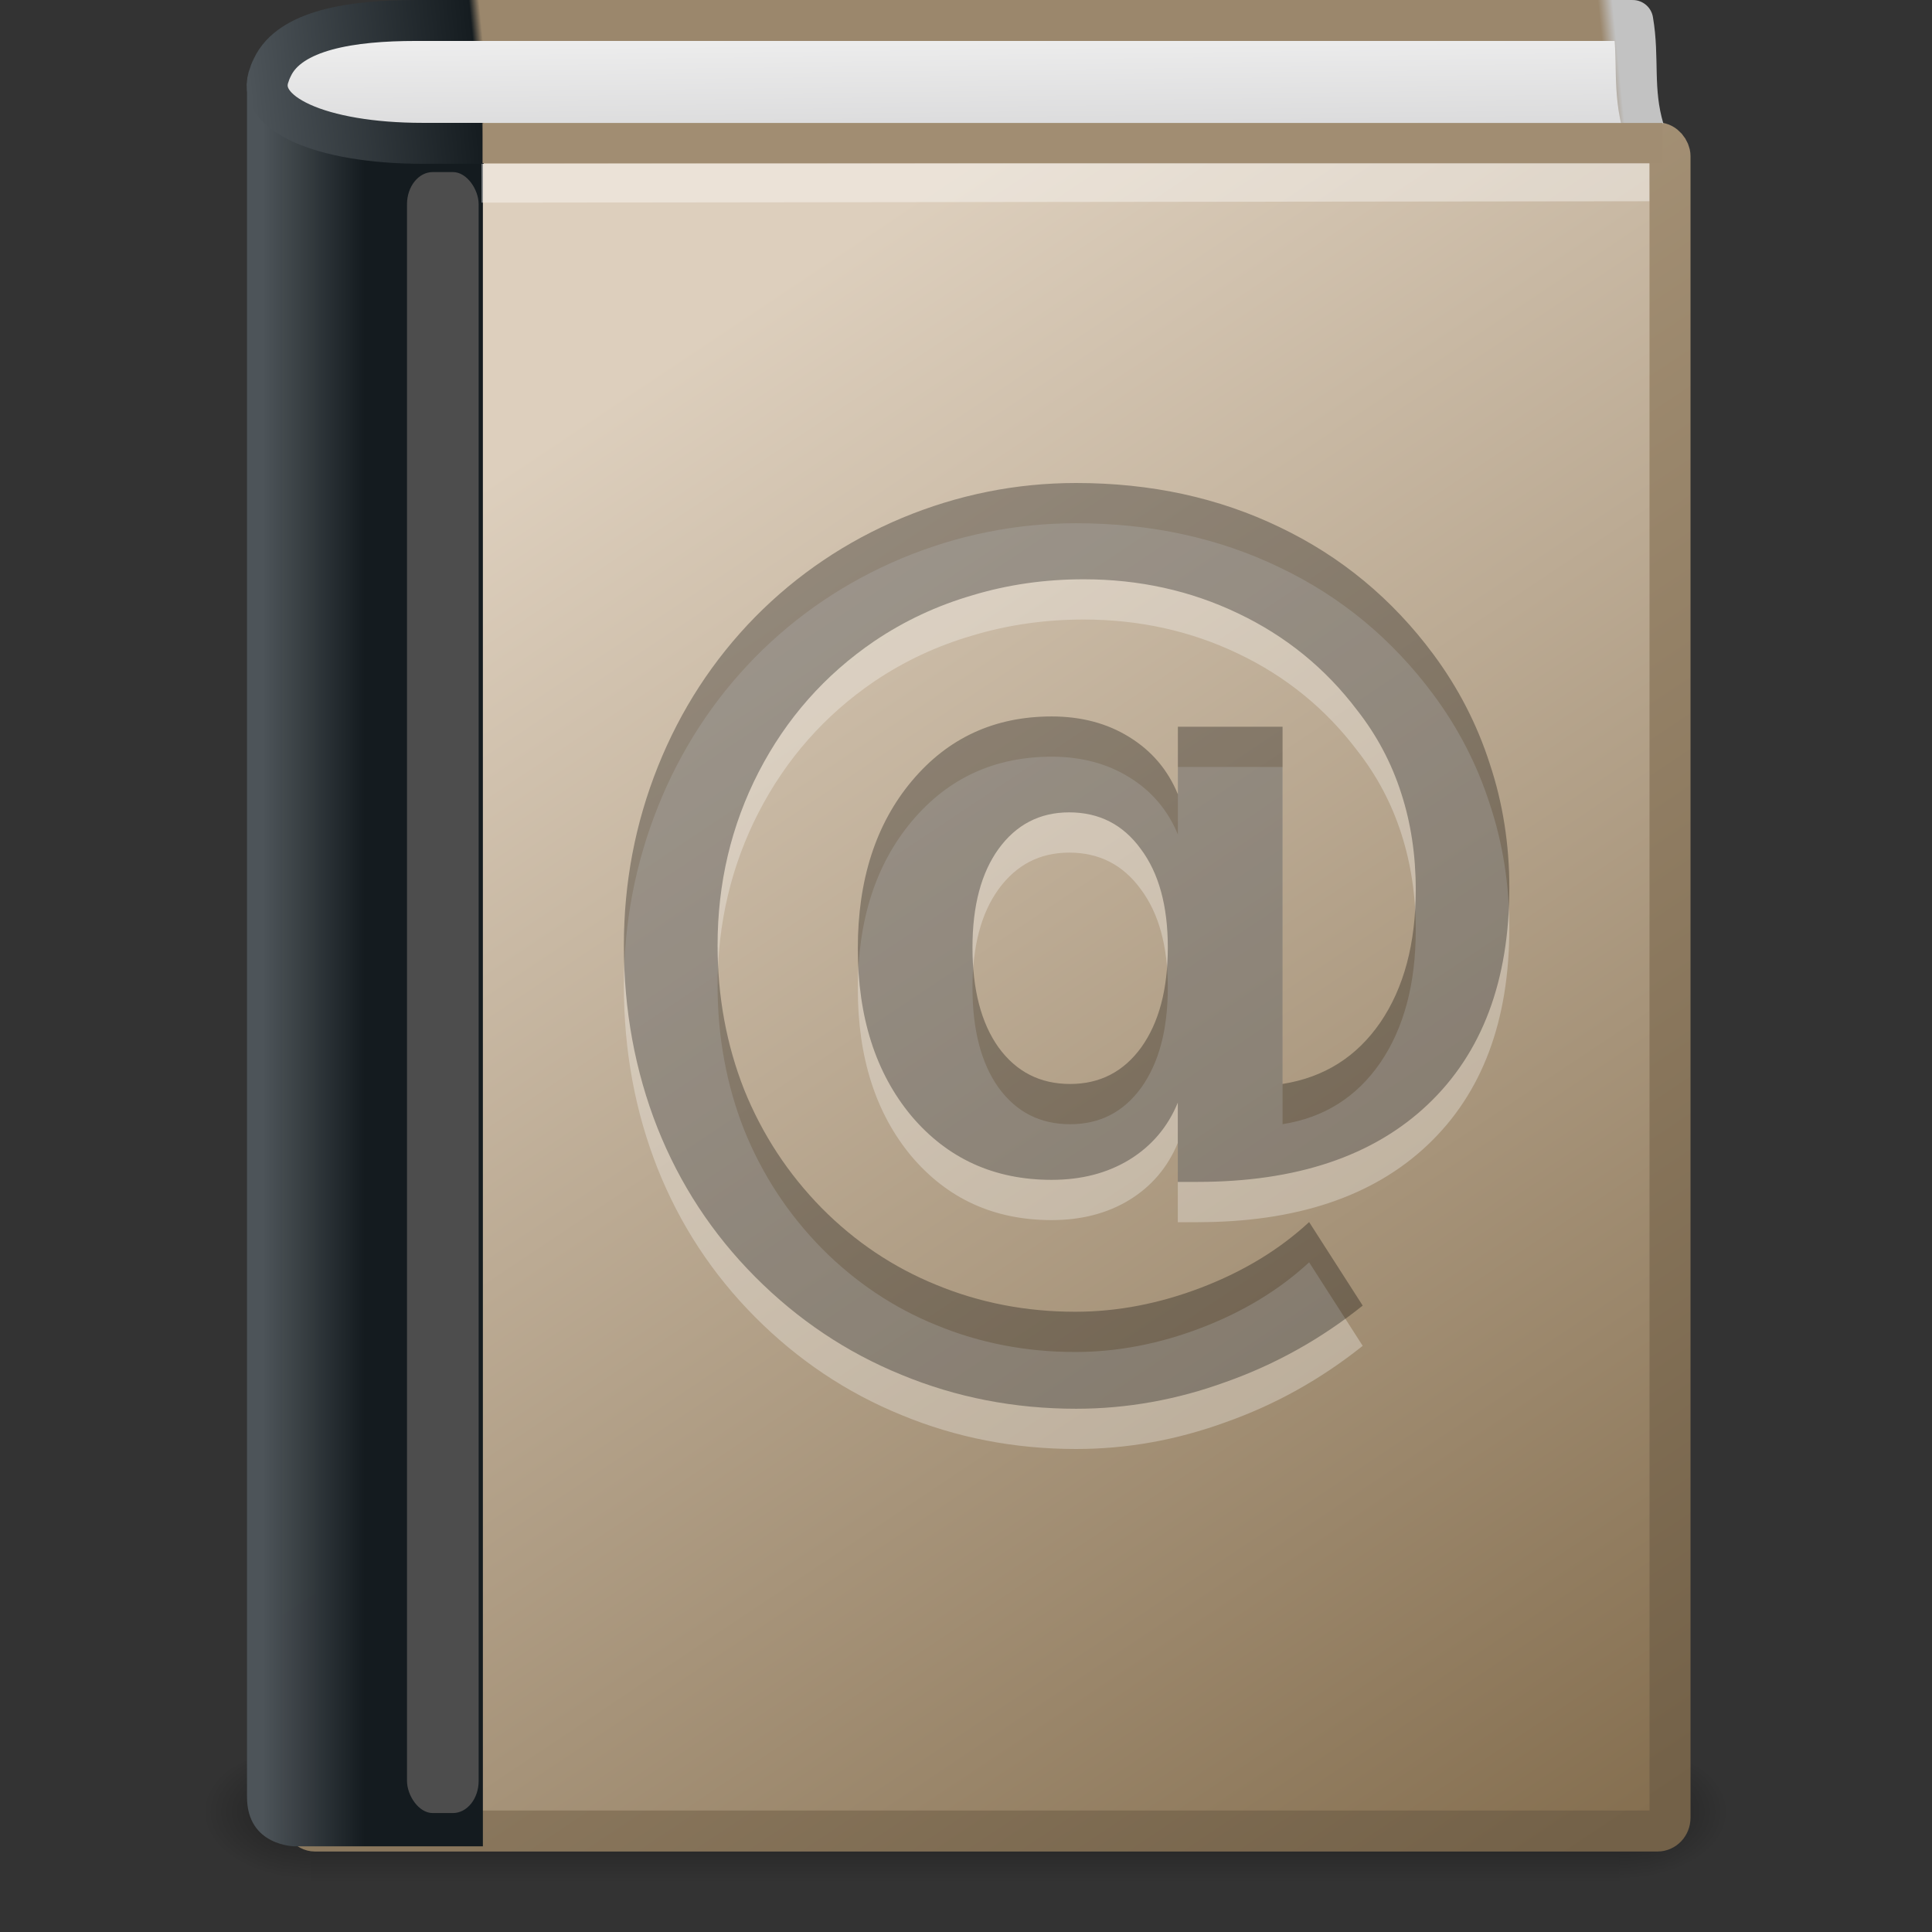 <?xml version="1.0" encoding="UTF-8" standalone="no"?>
<!-- Created with Inkscape (http://www.inkscape.org/) -->

<svg
   xmlns:dc="http://purl.org/dc/elements/1.1/"
   xmlns:cc="http://creativecommons.org/ns#"
   xmlns:rdf="http://www.w3.org/1999/02/22-rdf-syntax-ns#"
   xmlns:svg="http://www.w3.org/2000/svg"
   xmlns="http://www.w3.org/2000/svg"
   xmlns:xlink="http://www.w3.org/1999/xlink"
   xmlns:sodipodi="http://sodipodi.sourceforge.net/DTD/sodipodi-0.dtd"
   xmlns:inkscape="http://www.inkscape.org/namespaces/inkscape"
   version="1.1"
   width="48"
   height="48"
   id="svg3875"
   inkscape:version="0.47pre1 r21720"
   sodipodi:docname="addressbook.svg"
   inkscape:output_extension="org.inkscape.output.svg.inkscape">
  <rect width="100%" height="100%" fill="#333333" stroke="none"/>
  <sodipodi:namedview
     pagecolor="#ffffff"
     bordercolor="#666666"
     borderopacity="1"
     objecttolerance="10"
     gridtolerance="10"
     guidetolerance="10"
     inkscape:pageopacity="0"
     inkscape:pageshadow="2"
     inkscape:window-width="1072"
     inkscape:window-height="665"
     id="namedview52"
     showgrid="false"
     inkscape:zoom="4.9166667"
     inkscape:cx="23.79661"
     inkscape:cy="23.59322"
     inkscape:window-x="268"
     inkscape:window-y="114"
     inkscape:window-maximized="0"
     inkscape:current-layer="svg3875" />
  <defs
     id="defs3877">
    <linearGradient
       x1="24.627"
       y1="3.123"
       x2="24.64"
       y2="4.883"
       id="linearGradient3901"
       xlink:href="#linearGradient2346"
       gradientUnits="userSpaceOnUse"
       gradientTransform="matrix(1.004,0,0,1.538,1.223,-4.04)" />
    <linearGradient
       id="linearGradient2346">
      <stop
         id="stop2348"
         style="stop-color:#eeeeee;stop-opacity:1"
         offset="0" />
      <stop
         id="stop2350"
         style="stop-color:#d9d9da;stop-opacity:1"
         offset="1" />
    </linearGradient>
    <linearGradient
       x1="5.754"
       y1="5.244"
       x2="55.495"
       y2="0.065"
       id="linearGradient3903"
       xlink:href="#linearGradient3913"
       gradientUnits="userSpaceOnUse"
       gradientTransform="matrix(0.716,0,0,0.747,2.154,-0.052)" />
    <linearGradient
       id="linearGradient3913">
      <stop
         id="stop3915"
         style="stop-color:#4e555a;stop-opacity:1"
         offset="0" />
      <stop
         id="stop3917"
         style="stop-color:#151c20;stop-opacity:1"
         offset="0.16" />
      <stop
         id="stop3919"
         style="stop-color:#9b876c;stop-opacity:1"
         offset="0.167" />
      <stop
         id="stop3921"
         style="stop-color:#9b876c;stop-opacity:1"
         offset="0.752" />
      <stop
         id="stop3923"
         style="stop-color:#9b876c;stop-opacity:1"
         offset="0.939" />
      <stop
         id="stop3925"
         style="stop-color:#c2c2c2;stop-opacity:1"
         offset="0.949" />
      <stop
         id="stop3927"
         style="stop-color:#c2c2c2;stop-opacity:1"
         offset="1" />
    </linearGradient>
    <linearGradient
       x1="5.48"
       y1="25.019"
       x2="8.5"
       y2="25.019"
       id="linearGradient3906"
       xlink:href="#linearGradient8978"
       gradientUnits="userSpaceOnUse"
       gradientTransform="matrix(0.837,0,0,1.043,1.952,-2.097)" />
    <linearGradient
       id="linearGradient8978">
      <stop
         id="stop8980"
         style="stop-color:#4d5459;stop-opacity:0.996"
         offset="0" />
      <stop
         id="stop8982"
         style="stop-color:#141b1f;stop-opacity:1"
         offset="1" />
    </linearGradient>
    <linearGradient
       x1="16.102"
       y1="9.889"
       x2="38.491"
       y2="46"
       id="linearGradient3909"
       xlink:href="#linearGradient8967"
       gradientUnits="userSpaceOnUse"
       gradientTransform="matrix(0.974,0,0,1.049,2.047,-2.217)" />
    <linearGradient
       id="linearGradient8967">
      <stop
         id="stop8969"
         style="stop-color:#ddcfbd;stop-opacity:1"
         offset="0" />
      <stop
         id="stop8971"
         style="stop-color:#856f50;stop-opacity:1"
         offset="1" />
    </linearGradient>
    <linearGradient
       x1="22.334"
       y1="11.03"
       x2="53.453"
       y2="61.22"
       id="linearGradient3911"
       xlink:href="#linearGradient3319"
       gradientUnits="userSpaceOnUse"
       gradientTransform="matrix(0.701,0,0,0.754,2.079,-0.169)" />
    <linearGradient
       id="linearGradient3319">
      <stop
         id="stop3321"
         style="stop-color:#af9b7f;stop-opacity:1"
         offset="0" />
      <stop
         id="stop3323"
         style="stop-color:#736148;stop-opacity:1"
         offset="1" />
    </linearGradient>
    <linearGradient
       x1="302.857"
       y1="366.648"
       x2="302.857"
       y2="609.505"
       id="linearGradient3584"
       xlink:href="#linearGradient5048"
       gradientUnits="userSpaceOnUse"
       gradientTransform="matrix(0.07,0,0,0.015,-1.45,38.629)" />
    <linearGradient
       id="linearGradient5048">
      <stop
         id="stop5050"
         style="stop-color:#000000;stop-opacity:0"
         offset="0" />
      <stop
         id="stop5056"
         style="stop-color:#000000;stop-opacity:1"
         offset="0.5" />
      <stop
         id="stop5052"
         style="stop-color:#000000;stop-opacity:0"
         offset="1" />
    </linearGradient>
    <radialGradient
       cx="605.714"
       cy="486.648"
       r="117.143"
       fx="605.714"
       fy="486.648"
       id="radialGradient3586"
       xlink:href="#linearGradient5060"
       gradientUnits="userSpaceOnUse"
       gradientTransform="matrix(-0.024,0,0,0.015,21.522,38.629)" />
    <linearGradient
       id="linearGradient5060">
      <stop
         id="stop5062"
         style="stop-color:#000000;stop-opacity:1"
         offset="0" />
      <stop
         id="stop5064"
         style="stop-color:#000000;stop-opacity:0"
         offset="1" />
    </linearGradient>
    <radialGradient
       cx="605.714"
       cy="486.648"
       r="117.143"
       fx="605.714"
       fy="486.648"
       id="radialGradient3873"
       xlink:href="#linearGradient5060"
       gradientUnits="userSpaceOnUse"
       gradientTransform="matrix(0.024,0,0,0.015,26.478,38.629)" />
    <linearGradient
       inkscape:collect="always"
       xlink:href="#linearGradient2346"
       id="linearGradient2865"
       gradientUnits="userSpaceOnUse"
       gradientTransform="matrix(1.004,0,0,1.538,1.223,-4.04)"
       x1="24.627"
       y1="3.123"
       x2="24.64"
       y2="4.883" />
    <linearGradient
       inkscape:collect="always"
       xlink:href="#linearGradient3913"
       id="linearGradient2867"
       gradientUnits="userSpaceOnUse"
       gradientTransform="matrix(0.716,0,0,0.747,2.154,-0.052)"
       x1="5.754"
       y1="5.244"
       x2="55.495"
       y2="0.065" />
    <linearGradient
       inkscape:collect="always"
       xlink:href="#linearGradient8978"
       id="linearGradient2873"
       gradientUnits="userSpaceOnUse"
       gradientTransform="matrix(0.837,0,0,1.043,1.952,-2.097)"
       x1="5.48"
       y1="25.019"
       x2="8.5"
       y2="25.019" />
    <linearGradient
       inkscape:collect="always"
       xlink:href="#linearGradient8967"
       id="linearGradient2876"
       gradientUnits="userSpaceOnUse"
       gradientTransform="matrix(0.974,0,0,1.049,2.047,-2.217)"
       x1="16.102"
       y1="9.889"
       x2="38.491"
       y2="46" />
    <linearGradient
       inkscape:collect="always"
       xlink:href="#linearGradient3319"
       id="linearGradient2878"
       gradientUnits="userSpaceOnUse"
       gradientTransform="matrix(0.701,0,0,0.754,2.079,-0.169)"
       x1="22.334"
       y1="11.03"
       x2="53.453"
       y2="61.22" />
  </defs>
  <g
     style="display:inline"
     id="g2877"
     transform="matrix(0.956,0,0,0.956,1.045,1.106)">
    <rect
       style="opacity:0.402;fill:url(#linearGradient3584);fill-opacity:1;fill-rule:nonzero;stroke:none;stroke-width:1;marker:none;visibility:visible;display:inline;overflow:visible"
       id="rect2879"
       y="44.266"
       x="7"
       height="3.734"
       width="34" />
    <path
       style="opacity:0.402;fill:url(#radialGradient3586);fill-opacity:1;fill-rule:nonzero;stroke:none;stroke-width:1;marker:none;visibility:visible;display:inline;overflow:visible"
       id="path2881"
       d="m 7,44.266 c 0,0 0,3.734 0,3.734 -1.241,0.007 -3,-0.837 -3,-1.867 0,-1.031 1.385,-1.867 3,-1.867 z" />
    <path
       style="opacity:0.402;fill:url(#radialGradient3873);fill-opacity:1;fill-rule:nonzero;stroke:none;stroke-width:1;marker:none;visibility:visible;display:inline;overflow:visible"
       id="path2883"
       d="m 41,44.266 c 0,0 0,3.734 0,3.734 1.241,0.007 3,-0.837 3,-1.867 0,-1.031 -1.385,-1.867 -3,-1.867 z" />
  </g>
  <rect
     style="fill:url(#linearGradient2876);fill-opacity:1;stroke:url(#linearGradient2878);stroke-width:1.019;stroke-linecap:round;stroke-linejoin:round;stroke-miterlimit:0;stroke-opacity:1;stroke-dasharray:none;stroke-dashoffset:0;display:inline"
     id="rect2719"
     y="3.55"
     x="7.513"
     ry="0.33"
     rx="0.31"
     height="41.941"
     width="33.978" />
  <path
     style="fill:url(#linearGradient2873);fill-opacity:1;stroke:none;display:inline"
     id="path2721"
     d="m 6.137,2.074 c 2.419,1.53 4.584,0.896 5.86,1.054 l 0,42.744 c 0,0 -3.707,0 -4.664,0 0,0 -1.196,0 -1.196,-1.226 l 0,-42.572 z" />
  <rect
     style="fill:#4d4d4d;fill-opacity:1;stroke:none;display:inline"
     id="rect2725"
     y="4.275"
     x="10.112"
     ry="0.799"
     rx="0.64"
     height="40.77"
     width="1.78" />
  <path
     style="font-size:23.554px;font-style:normal;font-weight:normal;opacity:0.3;fill:#ffffff;fill-opacity:1;stroke:none;display:inline;font-family:Bitstream Vera Sans"
     id="path2781"
     d="m 24.161,24.538 c -9e-6,1.05 0.216,1.878 0.647,2.484 0.44,0.606 1.033,0.909 1.779,0.909 0.738,4e-6 1.327,-0.303 1.767,-0.909 0.44,-0.615 0.659,-1.443 0.66,-2.484 -1.7e-5,-1.033 -0.224,-1.848 -0.672,-2.446 -0.44,-0.606 -1.033,-0.909 -1.779,-0.909 -0.73,1.1e-5 -1.315,0.303 -1.755,0.909 -0.431,0.598 -0.647,1.413 -0.647,2.446 m 5.102,3.855 c -0.249,0.606 -0.651,1.08 -1.207,1.421 -0.548,0.333 -1.19,0.499 -1.929,0.499 -1.427,1e-6 -2.588,-0.529 -3.484,-1.588 -0.888,-1.067 -1.331,-2.455 -1.331,-4.162 -9e-6,-1.707 0.448,-3.095 1.344,-4.162 0.896,-1.067 2.053,-1.601 3.472,-1.601 0.738,1.4e-5 1.381,0.171 1.929,0.512 0.556,0.342 0.958,0.815 1.207,1.421 l 0,-1.678 2.601,0 0,8.875 c 1.029,-0.162 1.837,-0.67 2.426,-1.524 0.589,-0.862 0.883,-1.964 0.883,-3.304 -2.2e-5,-0.854 -0.12,-1.652 -0.361,-2.395 -0.241,-0.751 -0.606,-1.439 -1.095,-2.062 -0.788,-1.042 -1.775,-1.844 -2.962,-2.408 -1.178,-0.563 -2.456,-0.845 -3.833,-0.845 -0.962,1.5e-5 -1.883,0.132 -2.762,0.397 -0.879,0.256 -1.692,0.636 -2.439,1.14 -1.228,0.837 -2.186,1.921 -2.874,3.253 -0.68,1.323 -1.02,2.758 -1.02,4.303 -5e-6,1.272 0.22,2.467 0.66,3.586 0.448,1.11 1.091,2.092 1.929,2.945 0.83,0.837 1.779,1.473 2.85,1.908 1.078,0.444 2.227,0.666 3.447,0.666 1.045,-3e-6 2.09,-0.201 3.136,-0.602 1.045,-0.401 1.937,-0.943 2.675,-1.626 l 1.331,2.075 c -1.037,0.828 -2.169,1.46 -3.397,1.895 C 29.238,35.778 27.997,36 26.736,36 25.202,36 23.754,35.718 22.394,35.155 21.033,34.6 19.822,33.789 18.76,32.722 17.698,31.654 16.89,30.421 16.334,29.021 15.778,27.612 15.5,26.101 15.5,24.487 c -10e-7,-1.554 0.282,-3.035 0.846,-4.444 0.564,-1.409 1.369,-2.647 2.414,-3.714 1.045,-1.059 2.261,-1.878 3.646,-2.459 C 23.8,13.29 25.243,13 26.736,13 c 1.858,1.8e-5 3.546,0.367 5.064,1.101 1.518,0.726 2.787,1.776 3.808,3.15 0.622,0.837 1.091,1.746 1.406,2.728 0.324,0.973 0.485,1.998 0.485,3.074 -2.7e-5,2.314 -0.676,4.111 -2.028,5.391 -1.352,1.281 -3.26,1.921 -5.724,1.921 l -0.485,0 0,-1.972" />
  <path
     style="opacity:0.4;fill:#ffffff;fill-rule:evenodd;stroke:#ffffff;stroke-width:0.967;stroke-linecap:square;stroke-linejoin:round;stroke-miterlimit:4;stroke-opacity:1;stroke-dasharray:none;display:inline"
     id="path4743"
     d="M 12.446,4.55 40.494,4.517" />
  <path
     style="fill:url(#linearGradient2865);fill-opacity:1;stroke:url(#linearGradient2867);stroke-width:1.017;stroke-linecap:butt;stroke-linejoin:round;stroke-miterlimit:0;stroke-opacity:1;stroke-dasharray:none;stroke-dashoffset:0;display:inline"
     id="path2723"
     d="m 40.839,3.217 c -0.295,-0.991 -0.111,-1.763 -0.274,-2.708 0,0 -28.59,0 -30.24,0 -1.57,0 -3.122,0.23 -3.56,1.167 -0.025,0.053 -0.052,0.106 -0.067,0.163 -0.402,0.966 1.262,1.722 3.805,1.722 1.743,0 0.885,0 1.515,0" />
  <path
     style="fill:#a18d72;fill-opacity:1;fill-rule:evenodd;stroke:#a18d72;stroke-width:1px;stroke-linecap:butt;stroke-linejoin:miter;stroke-opacity:1;display:inline"
     id="path4494"
     d="m 41.308,3.555 -29.319,0" />
  <path
     style="font-size:23.554px;font-style:normal;font-weight:normal;opacity:0.3;fill:#000000;fill-opacity:1;stroke:none;display:inline;font-family:Bitstream Vera Sans"
     id="path2779"
     d="m 24.161,23.538 c -9e-6,1.05 0.216,1.878 0.647,2.484 0.44,0.606 1.033,0.909 1.779,0.909 0.738,3e-6 1.327,-0.303 1.767,-0.909 0.44,-0.615 0.659,-1.443 0.66,-2.484 -1.7e-5,-1.033 -0.224,-1.848 -0.672,-2.446 -0.44,-0.606 -1.033,-0.909 -1.779,-0.909 -0.73,10e-6 -1.315,0.303 -1.755,0.909 -0.431,0.598 -0.647,1.413 -0.647,2.446 m 5.102,3.855 c -0.249,0.606 -0.651,1.08 -1.207,1.421 -0.548,0.333 -1.19,0.499 -1.929,0.499 -1.427,2e-6 -2.588,-0.529 -3.484,-1.588 -0.888,-1.067 -1.331,-2.455 -1.331,-4.162 -9e-6,-1.707 0.448,-3.095 1.344,-4.162 0.896,-1.067 2.053,-1.601 3.472,-1.601 0.738,1.3e-5 1.381,0.171 1.929,0.512 0.556,0.342 0.958,0.815 1.207,1.421 l 0,-1.678 2.601,0 0,8.875 c 1.029,-0.162 1.837,-0.67 2.426,-1.524 0.589,-0.862 0.883,-1.964 0.883,-3.304 -2.2e-5,-0.854 -0.12,-1.652 -0.361,-2.395 -0.241,-0.751 -0.606,-1.439 -1.095,-2.062 -0.788,-1.042 -1.775,-1.844 -2.962,-2.408 -1.178,-0.563 -2.456,-0.845 -3.833,-0.845 -0.962,1.4e-5 -1.883,0.132 -2.762,0.397 -0.879,0.256 -1.692,0.636 -2.439,1.14 -1.228,0.837 -2.186,1.921 -2.874,3.253 -0.68,1.323 -1.02,2.758 -1.02,4.303 -5e-6,1.272 0.22,2.467 0.66,3.586 0.448,1.11 1.091,2.092 1.929,2.945 0.83,0.837 1.779,1.473 2.85,1.908 1.078,0.444 2.227,0.666 3.447,0.666 1.045,-2e-6 2.09,-0.201 3.136,-0.602 1.045,-0.401 1.937,-0.943 2.675,-1.626 l 1.331,2.075 C 32.817,33.267 31.685,33.899 30.457,34.334 29.238,34.778 27.997,35 26.736,35 25.202,35 23.754,34.718 22.394,34.155 21.033,33.6 19.822,32.789 18.76,31.722 17.698,30.654 16.89,29.421 16.334,28.021 15.778,26.612 15.5,25.101 15.5,23.487 c -10e-7,-1.554 0.282,-3.035 0.846,-4.444 0.564,-1.409 1.369,-2.647 2.414,-3.714 1.045,-1.059 2.261,-1.878 3.646,-2.459 C 23.8,12.29 25.243,12 26.736,12 c 1.858,1.9e-5 3.546,0.367 5.064,1.101 1.518,0.726 2.787,1.776 3.808,3.15 0.622,0.837 1.091,1.746 1.406,2.728 0.324,0.973 0.485,1.998 0.485,3.073 -2.7e-5,2.314 -0.676,4.111 -2.028,5.391 -1.352,1.281 -3.26,1.921 -5.724,1.921 l -0.485,0 0,-1.972" />
</svg>
